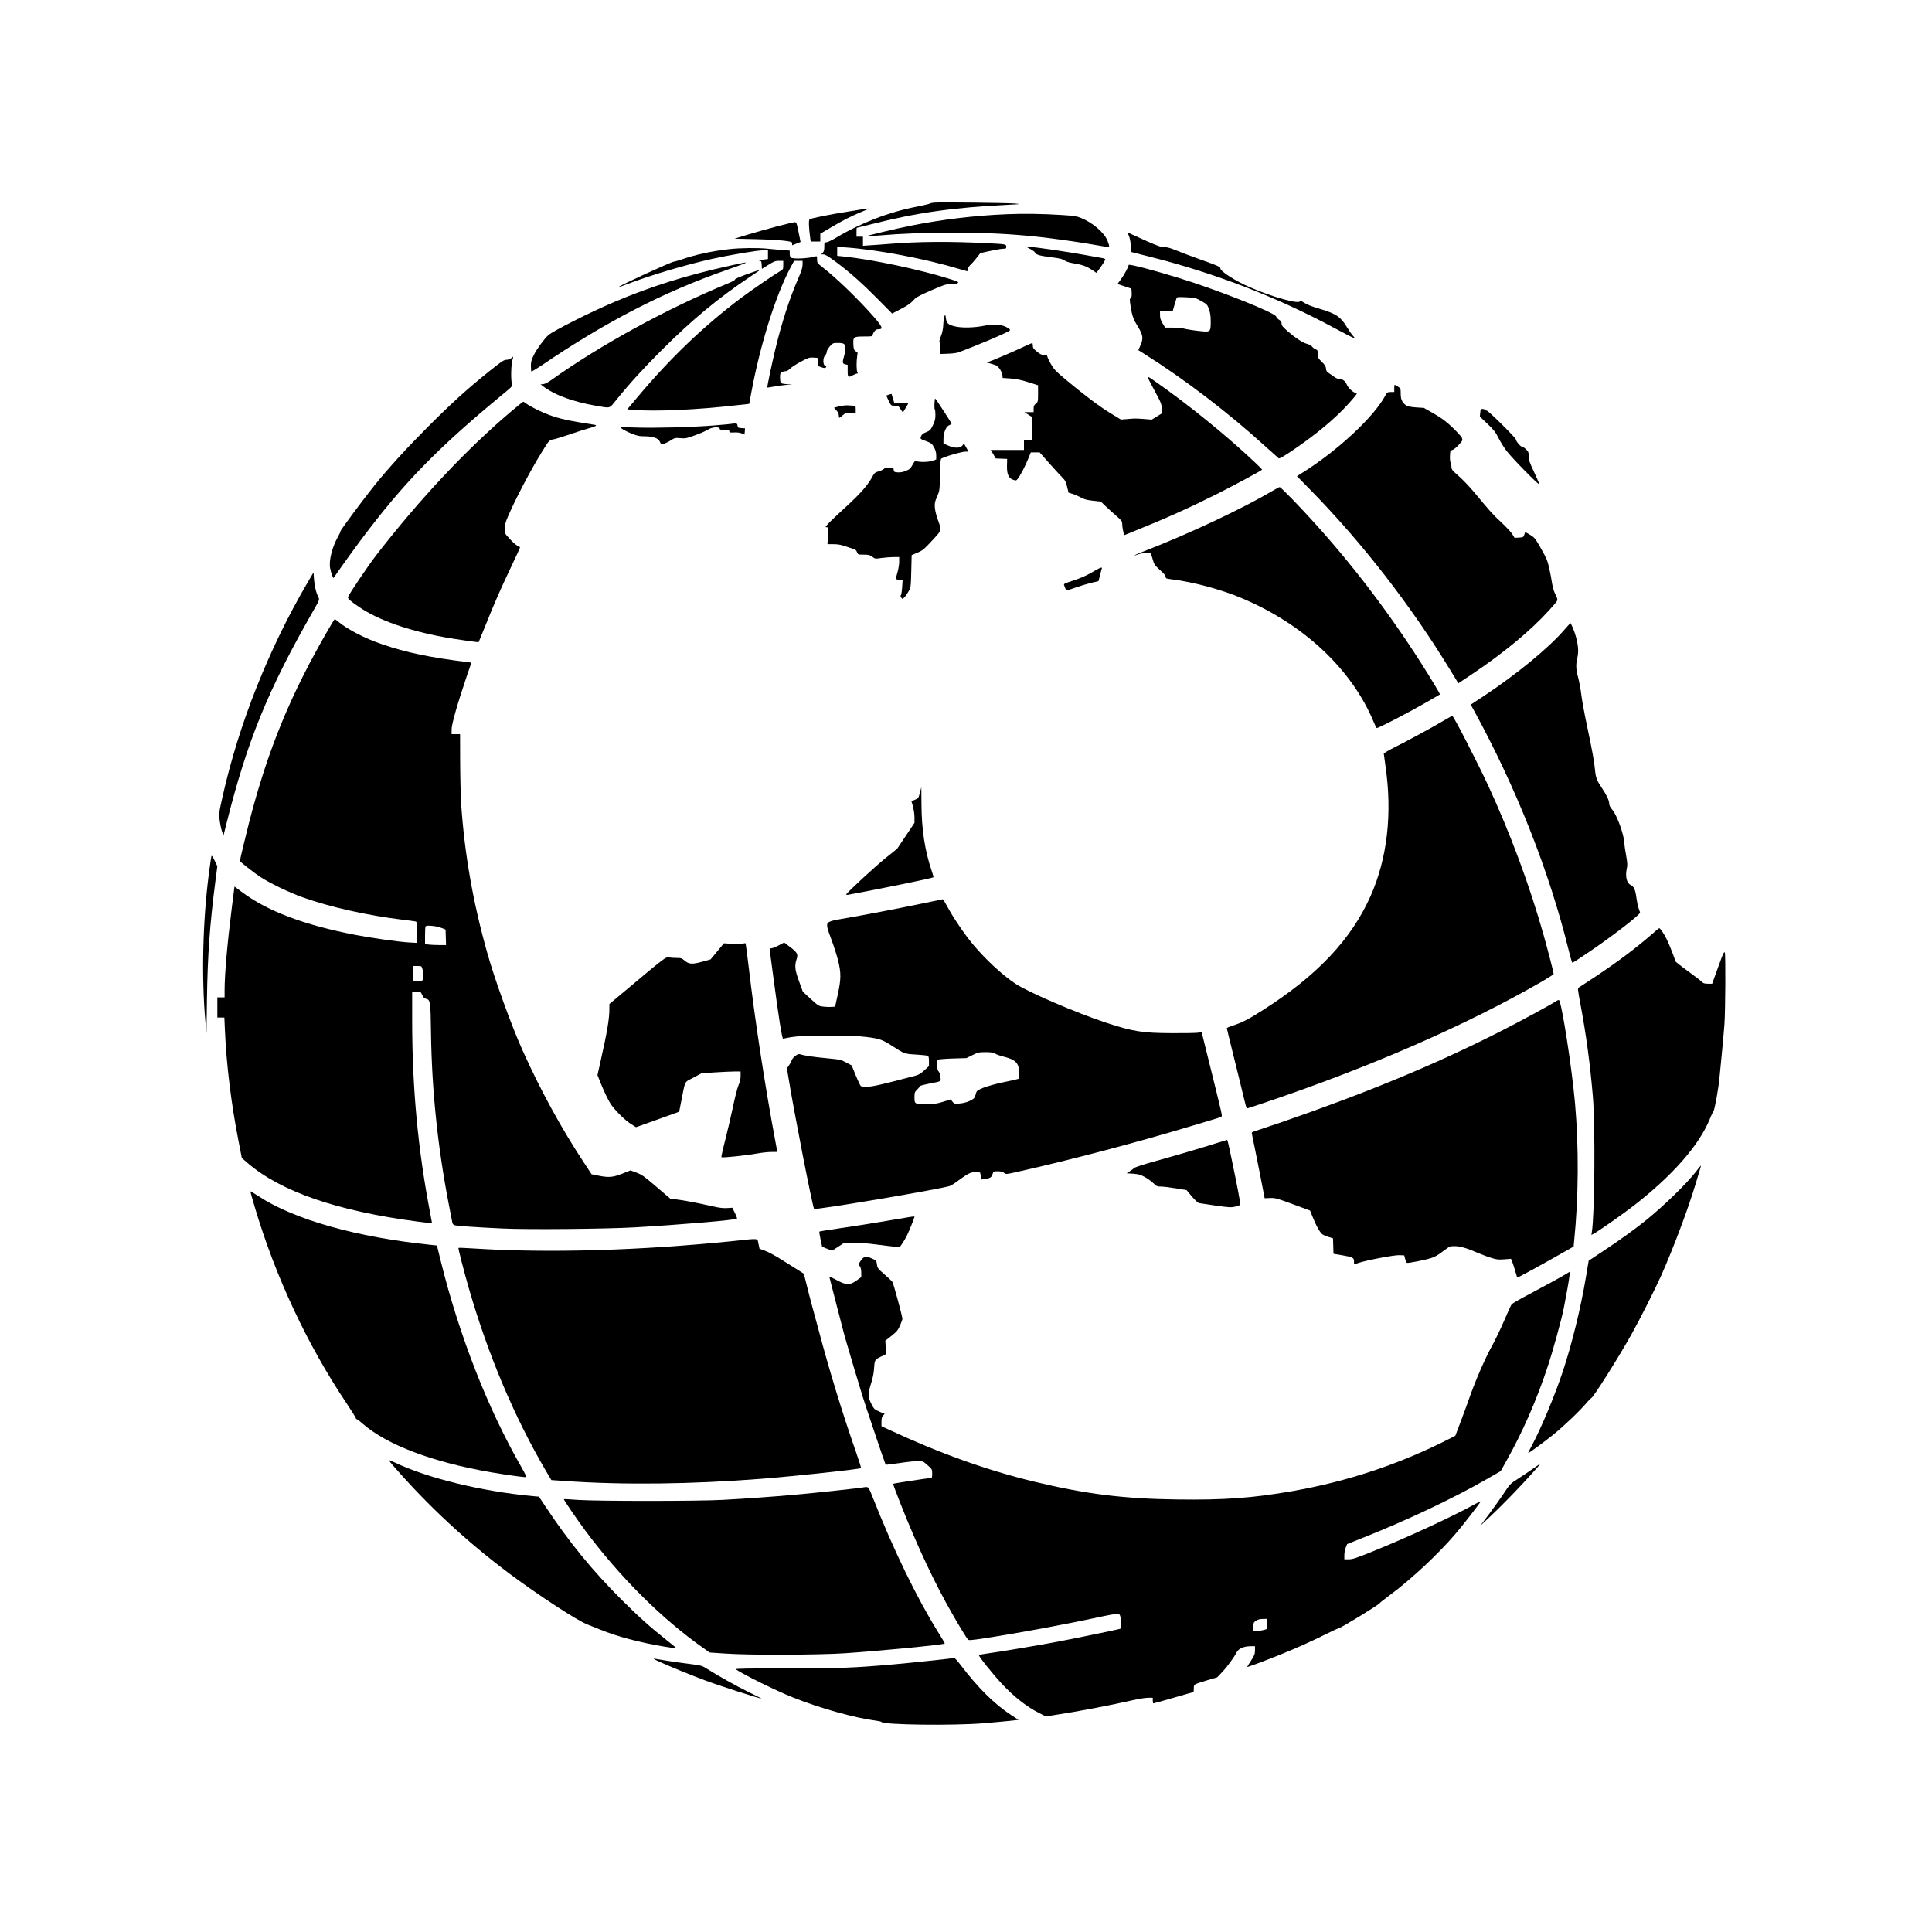 <?xml version="1.0" standalone="no"?>
<!DOCTYPE svg PUBLIC "-//W3C//DTD SVG 20010904//EN"
 "http://www.w3.org/TR/2001/REC-SVG-20010904/DTD/svg10.dtd">
<svg version="1.0" xmlns="http://www.w3.org/2000/svg"
 width="2400pt" height="2400pt" viewBox="0 0 2400 2400"
 preserveAspectRatio="xMidYMid meet">
<g transform="translate(0,2400) scale(0.1,-0.1)"
fill="#000000" stroke="none">
<path d="M11605 21483 c-27 -2 -52 -8 -55 -12 -3 -4 -77 -21 -165 -39 -342
-66 -686 -199 -992 -381 -56 -34 -114 -61 -128 -61 -24 0 -25 -3 -25 -55 0
-42 -5 -60 -20 -75 l-20 -20 29 0 c20 0 63 -25 147 -88 176 -130 328 -265 527
-466 l179 -181 105 55 c99 51 126 71 180 131 12 15 95 57 203 103 173 74 184
78 245 74 50 -2 68 1 81 14 15 15 10 18 -80 47 -378 121 -981 249 -1348 286
l-68 7 0 56 0 55 98 -6 c395 -27 990 -139 1431 -272 47 -14 86 -25 88 -25 2 0
3 10 3 23 0 13 15 37 36 58 20 18 55 59 79 89 l43 56 124 27 c68 15 140 27
161 27 33 0 37 3 37 25 0 32 -2 32 -240 44 -464 24 -855 21 -1217 -9 -65 -5
-164 -13 -220 -16 l-103 -7 0 56 0 57 -40 0 -40 0 0 55 c0 30 1 55 3 55 2 0
82 20 178 44 563 144 1016 208 1714 243 150 7 150 7 70 15 -95 8 -928 18
-1000 11z"/>
<path d="M10730 21403 c-14 -2 -95 -15 -180 -29 -254 -40 -480 -86 -494 -99
-12 -12 -8 -113 9 -232 l6 -43 60 0 59 0 0 48 0 49 128 75 c147 88 254 142
379 194 48 20 90 38 92 40 5 5 -22 3 -59 -3z"/>
<path d="M12507 21339 c-396 -16 -805 -65 -1200 -144 -170 -34 -559 -127 -554
-132 2 -1 77 4 168 12 270 23 575 35 914 35 682 0 1151 -44 1913 -177 38 -7
39 -2 11 74 -39 102 -185 228 -336 288 -47 19 -90 25 -228 34 -257 16 -480 19
-688 10z"/>
<path d="M9641 21185 c-112 -30 -274 -76 -360 -102 l-156 -48 255 -6 c140 -3
301 -12 358 -19 95 -12 102 -15 102 -35 l0 -22 53 20 52 21 -25 123 c-24 119
-26 123 -50 122 -14 0 -117 -25 -229 -54z"/>
<path d="M14010 21106 c0 -2 7 -21 16 -41 8 -21 19 -74 22 -117 l7 -79 250
-64 c794 -200 1570 -501 2275 -882 113 -61 216 -114 230 -118 24 -8 24 -7 -6
27 -17 19 -48 64 -69 99 -77 130 -138 173 -330 229 -120 36 -173 57 -222 90
-18 12 -33 17 -33 11 0 -47 -345 48 -631 174 -177 77 -359 195 -359 231 0 19
-32 34 -240 107 -102 36 -234 86 -295 111 -80 33 -124 46 -160 46 -41 0 -82
14 -210 70 -88 39 -177 80 -198 90 -38 20 -47 23 -47 16z"/>
<path d="M12792 20910 c32 -16 62 -38 67 -49 15 -27 51 -37 203 -57 104 -13
140 -22 163 -40 19 -14 58 -26 105 -34 108 -17 167 -37 232 -81 l57 -38 29 37
c37 47 82 119 82 130 0 5 -15 12 -32 15 -18 3 -121 22 -228 41 -184 34 -544
87 -675 100 l-60 6 57 -30z"/>
<path d="M9060 20905 c-219 -24 -415 -67 -599 -130 -41 -14 -81 -25 -88 -25
-31 0 -699 -307 -690 -317 2 -2 55 16 118 41 279 107 716 237 1049 311 226 50
555 105 627 105 l63 0 0 -54 0 -54 -67 -8 c-40 -5 -57 -10 -41 -12 25 -3 27
-7 30 -53 l3 -49 80 50 c69 43 87 50 133 50 l52 0 0 -53 c0 -49 -2 -54 -32
-71 -84 -49 -348 -230 -488 -334 -462 -347 -883 -749 -1288 -1232 l-130 -155
81 -7 c278 -22 782 1 1288 59 l146 16 27 146 c112 597 301 1200 484 1544 l47
87 52 0 53 0 0 -48 c0 -37 -14 -80 -59 -183 -102 -233 -203 -546 -281 -873
-47 -197 -103 -466 -98 -470 1 -2 37 3 78 11 41 8 111 18 155 22 l80 8 -65 1
c-37 1 -71 7 -78 14 -7 7 -12 37 -12 68 0 51 3 58 25 68 14 7 36 12 49 12 12
0 35 14 52 31 16 17 75 55 131 85 92 50 107 55 155 52 l53 -3 3 -51 c3 -52 3
-52 47 -67 36 -11 47 -12 55 -1 8 9 6 14 -9 19 -30 9 -30 103 -1 130 11 10 20
30 20 44 1 16 16 43 39 69 37 40 41 42 96 42 81 0 95 -10 95 -69 0 -26 -7 -70
-15 -97 -23 -76 -20 -93 15 -100 l30 -6 0 -74 c0 -84 5 -88 67 -54 21 11 44
20 51 20 9 0 10 5 2 19 -12 23 -12 134 -1 203 7 43 6 47 -14 52 -25 6 -35 39
-35 117 0 63 12 69 139 69 86 0 101 2 101 16 0 9 9 29 21 45 16 22 28 29 55
29 58 0 45 33 -62 155 -189 216 -464 482 -641 619 -60 47 -63 51 -63 93 0 38
-3 44 -17 39 -92 -28 -288 -37 -311 -14 -7 7 -12 28 -12 49 l0 36 -87 7 c-49
3 -131 11 -183 16 -127 13 -339 11 -480 -5z"/>
<path d="M9069 20700 c-538 -118 -988 -259 -1442 -453 -295 -125 -753 -356
-816 -411 -49 -43 -141 -169 -178 -243 -32 -64 -38 -87 -38 -139 0 -34 3 -65
6 -69 4 -3 69 37 145 88 784 532 1501 901 2274 1171 317 111 321 116 49 56z"/>
<path d="M14020 20708 c0 -21 -54 -121 -95 -177 l-44 -59 87 -29 87 -29 3 -53
c2 -39 -1 -56 -12 -64 -14 -11 -14 -21 -1 -104 20 -122 33 -158 94 -257 61
-99 66 -143 26 -231 l-24 -55 67 -42 c504 -317 1043 -728 1506 -1149 87 -79
164 -148 171 -153 8 -6 64 26 176 102 292 198 530 397 691 577 107 119 117
135 88 135 -27 0 -95 63 -110 103 -17 42 -48 67 -86 67 -17 0 -46 11 -65 25
-19 14 -50 36 -69 48 -28 18 -36 30 -38 58 -2 27 -14 47 -53 84 -45 46 -49 53
-49 97 0 43 -3 50 -26 58 -15 6 -35 21 -45 34 -10 13 -38 28 -62 34 -55 14
-142 71 -240 156 -63 55 -77 73 -77 96 0 22 -8 33 -30 47 -17 10 -33 27 -36
39 -13 49 -718 329 -1214 482 -332 102 -620 176 -620 160z m905 -449 c69 -39
73 -43 94 -102 16 -46 21 -85 21 -153 0 -119 -6 -127 -91 -121 -82 6 -215 26
-255 38 -17 5 -73 9 -125 9 l-95 0 -32 53 c-25 42 -32 64 -32 105 l0 52 80 0
79 0 21 73 c12 39 23 78 26 86 4 11 26 13 121 8 113 -6 118 -8 188 -48z"/>
<path d="M9350 20619 c-156 -54 -220 -81 -220 -92 0 -7 -37 -27 -83 -46 -765
-316 -1583 -763 -2199 -1202 -40 -29 -79 -49 -100 -51 l-33 -3 50 -37 c133
-98 361 -180 630 -227 199 -34 167 -44 270 82 164 202 336 390 559 612 370
370 703 646 1091 905 106 70 134 91 125 89 -3 0 -43 -14 -90 -30z"/>
<path d="M11733 20075 c-6 -11 -13 -58 -15 -105 -3 -60 -12 -103 -30 -148 -14
-34 -22 -65 -17 -68 5 -3 9 -38 9 -78 l0 -73 90 3 c49 1 106 8 127 14 58 19
366 143 478 193 151 67 176 80 172 91 -2 6 -24 21 -48 34 -64 32 -163 39 -264
17 -129 -27 -290 -31 -375 -9 -83 21 -102 39 -110 102 -5 41 -7 44 -17 27z"/>
<path d="M12720 19694 c-105 -50 -338 -151 -414 -179 l-48 -19 43 -11 c24 -7
55 -17 70 -23 33 -13 77 -80 81 -123 l3 -34 100 -7 c73 -6 133 -18 220 -46
l120 -38 0 -103 c0 -100 -1 -103 -27 -125 -23 -18 -28 -30 -28 -64 l0 -42 -57
0 -58 0 46 -29 47 -30 0 -145 0 -146 -49 0 -49 0 0 -60 0 -60 -206 0 -206 0
31 -52 30 -53 71 -3 71 -3 -2 -82 c-3 -105 20 -159 77 -177 34 -12 38 -11 56
11 33 43 93 156 128 244 l35 85 55 0 55 0 122 -138 c67 -75 140 -155 162 -176
33 -33 43 -51 57 -113 l18 -73 49 -15 c28 -8 73 -28 102 -44 40 -23 74 -32
151 -41 l99 -11 60 -58 c33 -31 93 -86 133 -120 67 -59 72 -66 73 -105 0 -22
6 -62 12 -87 l12 -47 134 54 c371 149 678 287 1013 455 189 94 548 287 566
304 2 2 -32 37 -75 78 -356 338 -844 734 -1256 1021 -114 79 -114 88 5 -135
73 -135 78 -150 78 -206 l0 -60 -61 -38 -62 -38 -96 8 c-110 8 -110 8 -211 -1
l-76 -6 -133 81 c-142 87 -340 237 -561 423 -117 98 -140 123 -177 188 -23 41
-42 83 -43 93 0 13 -9 17 -39 17 -30 0 -49 9 -90 42 -43 35 -51 47 -51 75 0
18 -3 33 -7 32 -5 0 -51 -21 -103 -45z"/>
<path d="M6350 19550 c-14 -11 -41 -20 -60 -20 -30 0 -60 -20 -205 -136 -284
-228 -467 -394 -766 -693 -269 -270 -479 -499 -663 -726 -129 -159 -426 -558
-426 -574 0 -7 -13 -37 -30 -66 -74 -130 -116 -297 -99 -392 11 -58 36 -130
43 -122 2 2 47 67 101 144 54 77 162 226 240 330 528 705 949 1137 1757 1804
124 102 126 104 117 135 -14 47 -11 225 5 284 7 29 13 52 12 52 -1 0 -12 -9
-26 -20z"/>
<path d="M17320 19175 l0 -45 -43 0 c-42 0 -45 -2 -72 -51 -142 -263 -601
-687 -1027 -952 l-67 -42 157 -160 c650 -661 1262 -1449 1760 -2269 l88 -144
165 110 c396 265 727 539 957 791 52 56 98 111 104 123 8 17 4 33 -20 80 -19
37 -34 90 -42 139 -6 44 -22 128 -35 188 -22 94 -34 124 -102 243 -72 127 -80
137 -135 170 -33 20 -60 35 -61 33 -2 -2 -7 -17 -13 -34 -9 -28 -13 -30 -64
-33 l-55 -3 -29 46 c-15 25 -77 91 -136 146 -106 98 -135 131 -337 374 -55 66
-141 156 -191 200 -86 76 -91 82 -92 120 0 23 -5 46 -10 51 -6 6 -10 41 -8 80
3 65 4 69 29 74 15 3 49 30 79 63 50 55 52 58 40 88 -7 16 -60 75 -118 130
-83 79 -132 114 -230 171 l-124 71 -97 6 c-106 8 -137 21 -171 76 -14 23 -20
50 -20 96 0 62 -1 65 -35 87 -19 12 -37 22 -40 22 -3 0 -5 -20 -5 -45z"/>
<path d="M11043 19098 c-18 -5 -33 -11 -33 -14 0 -2 14 -31 30 -64 30 -60 30
-60 75 -60 43 0 47 -2 75 -47 17 -26 30 -42 30 -36 0 5 13 30 30 54 16 24 30
49 30 55 0 7 -28 9 -84 6 l-85 -4 -18 59 -18 60 -32 -9z"/>
<path d="M11608 18984 c-1 -36 0 -68 5 -71 4 -2 7 -33 7 -68 0 -52 -6 -77 -32
-129 -28 -58 -36 -66 -84 -85 -40 -17 -55 -29 -63 -52 -11 -33 -15 -30 84 -67
42 -16 55 -27 77 -68 20 -35 28 -63 28 -101 l0 -51 -50 -17 c-50 -17 -167 -18
-200 -2 -11 5 -23 -7 -44 -47 -25 -46 -37 -57 -82 -75 -35 -15 -68 -21 -101
-19 -44 3 -48 5 -51 31 -3 26 -6 27 -56 27 -36 0 -58 -5 -66 -15 -7 -8 -36
-22 -64 -30 -47 -14 -54 -20 -84 -75 -55 -101 -146 -204 -330 -372 -98 -89
-194 -181 -215 -205 -36 -40 -37 -43 -16 -43 22 0 22 -1 15 -105 l-7 -105 75
0 c58 0 95 -7 163 -31 48 -16 95 -32 104 -35 8 -3 20 -19 26 -35 11 -28 13
-29 83 -29 62 0 76 -4 106 -26 34 -27 35 -27 117 -15 45 6 112 11 150 11 l67
0 0 -58 c0 -31 -9 -89 -20 -127 -27 -95 -27 -95 21 -95 l42 0 -6 -91 c-3 -50
-10 -96 -16 -102 -6 -8 -5 -18 5 -31 14 -19 14 -19 38 3 13 12 36 45 52 74 29
51 29 55 34 252 l5 199 72 31 c65 27 81 41 182 150 126 137 121 118 69 265
-17 47 -33 113 -35 146 -4 53 0 72 28 135 31 73 32 75 35 262 2 104 8 196 13
205 10 20 255 92 309 92 l33 0 -28 50 -28 51 -20 -26 c-29 -35 -101 -35 -179
1 l-56 25 0 54 c0 79 32 158 70 172 16 6 30 15 30 20 0 10 -197 313 -204 313
-2 0 -6 -30 -8 -66z"/>
<path d="M6359 18897 c-561 -474 -1139 -1089 -1684 -1792 -95 -122 -336 -479
-352 -521 -7 -18 32 -53 142 -127 239 -161 601 -289 1051 -372 131 -24 426
-66 430 -62 1 1 43 104 93 228 109 272 180 433 317 722 57 120 104 222 104
227 0 4 -14 13 -30 20 -17 7 -60 44 -95 83 -65 69 -65 70 -65 129 0 48 8 79
46 166 91 210 284 577 406 772 110 177 95 161 168 175 19 4 105 31 190 60 85
29 191 63 235 75 94 26 110 37 64 44 -321 50 -424 73 -559 122 -89 32 -231
102 -279 138 -19 14 -38 26 -41 26 -4 0 -67 -51 -141 -113z"/>
<path d="M10430 18953 c-36 -8 -66 -17 -68 -18 -2 -1 11 -16 28 -33 20 -21 30
-40 30 -61 0 -17 3 -31 6 -31 4 0 22 14 41 30 30 27 41 30 98 30 l65 0 0 45
c0 41 -2 45 -24 45 -13 0 -43 2 -67 4 -24 3 -73 -2 -109 -11z"/>
<path d="M18388 18873 l-5 -48 95 -90 c80 -77 101 -103 139 -180 25 -49 70
-121 100 -159 77 -99 403 -430 403 -410 0 9 -29 78 -65 154 -55 117 -65 146
-65 192 0 48 -4 58 -33 86 -18 18 -40 32 -49 32 -18 0 -78 70 -78 92 0 19
-342 358 -362 358 -9 0 -20 5 -23 10 -3 6 -17 10 -30 10 -20 0 -24 -6 -27 -47z"/>
<path d="M9085 18735 c-5 -2 -102 -11 -215 -20 -280 -22 -723 -34 -967 -26
l-202 6 27 -22 c15 -12 66 -38 115 -58 74 -30 99 -35 165 -35 104 0 170 -23
189 -67 12 -30 16 -32 46 -26 17 3 57 22 87 41 52 33 57 34 123 29 63 -6 77
-3 187 38 65 23 135 55 156 69 46 31 144 38 144 11 0 -12 13 -15 60 -15 50 0
60 -3 60 -17 0 -16 8 -18 58 -15 37 2 72 -2 94 -11 l36 -15 4 38 3 39 -45 3
c-41 3 -45 6 -48 31 -3 23 -8 27 -35 26 -18 0 -36 -2 -42 -4z"/>
<path d="M15800 17898 c-362 -214 -1016 -522 -1547 -729 -90 -34 -161 -65
-158 -67 2 -3 22 3 45 12 22 9 66 16 98 16 l58 0 22 -74 c20 -69 26 -78 92
-137 47 -42 70 -69 70 -84 0 -20 7 -23 58 -29 270 -32 631 -127 891 -238 769
-324 1365 -884 1636 -1538 15 -36 31 -69 35 -74 9 -9 372 178 625 323 87 51
161 93 163 95 1 2 -29 57 -69 122 -425 704 -929 1386 -1468 1984 -206 229
-440 470 -455 469 -6 0 -49 -23 -96 -51z"/>
<path d="M13660 16943 c-8 -3 -55 -29 -105 -58 -57 -34 -136 -68 -217 -95
-126 -41 -127 -42 -117 -66 25 -67 18 -66 136 -24 60 21 149 48 198 60 l91 21
18 72 c10 40 21 78 23 85 5 13 -2 14 -27 5z"/>
<path d="M3822 16766 c-484 -826 -854 -1757 -1057 -2661 -46 -207 -47 -211
-36 -296 6 -47 19 -109 29 -138 l18 -52 38 153 c258 1028 517 1663 1078 2641
75 131 78 138 65 165 -30 58 -49 137 -56 223 l-6 89 -73 -124z"/>
<path d="M4083 16188 c-474 -816 -752 -1491 -987 -2398 -38 -148 -116 -473
-116 -485 0 -10 178 -149 256 -200 113 -75 354 -191 519 -250 339 -122 807
-227 1245 -280 74 -9 145 -18 158 -21 21 -4 22 -8 22 -136 l0 -131 -107 6
c-124 8 -463 55 -656 93 -641 123 -1101 298 -1418 537 l-86 64 -32 -251 c-57
-450 -91 -841 -91 -1036 l0 -90 -45 0 -45 0 0 -125 0 -125 43 0 44 0 7 -157
c19 -432 77 -906 168 -1373 l42 -215 70 -61 c415 -357 1114 -598 2115 -729 97
-12 177 -22 178 -21 0 0 -10 57 -23 126 -152 784 -224 1557 -224 2393 l0 357
53 0 c53 0 54 0 72 -41 14 -29 26 -42 46 -46 54 -11 58 -32 63 -428 10 -703
82 -1403 218 -2110 22 -115 43 -223 46 -238 2 -17 13 -32 26 -36 25 -10 273
-27 601 -42 309 -15 1287 -6 1650 15 555 32 1243 90 1260 108 3 3 -8 35 -26
70 l-32 65 -66 -4 c-48 -3 -97 3 -181 22 -188 42 -288 62 -410 80 l-115 16
-172 147 c-151 130 -180 150 -246 175 l-75 28 -103 -41 c-119 -46 -166 -50
-297 -24 l-83 17 -93 141 c-279 422 -543 903 -766 1401 -133 294 -345 879
-435 1200 -178 629 -283 1227 -326 1850 -6 94 -12 329 -13 522 l-1 353 -52 0
-53 0 0 60 c0 64 73 320 187 657 l59 172 -41 5 c-477 59 -765 119 -1066 222
-217 74 -421 179 -546 280 -23 19 -43 34 -45 34 -2 0 -36 -55 -75 -122z m1392
-3712 l60 -23 3 -96 3 -97 -84 0 c-46 0 -105 3 -131 6 l-46 7 0 107 c0 59 3
110 7 113 15 16 130 5 188 -17z m-227 -515 c15 -50 15 -124 0 -139 -7 -7 -36
-12 -65 -12 l-53 0 0 95 0 95 53 0 c54 0 54 0 65 -39z"/>
<path d="M19435 16179 c-198 -229 -590 -551 -992 -818 l-173 -114 39 -71 c526
-961 938 -2004 1177 -2978 21 -87 42 -158 47 -158 4 0 89 54 187 121 295 198
657 477 653 503 -1 6 -9 31 -18 55 -9 24 -20 79 -26 122 -13 104 -31 146 -73
166 -51 24 -69 108 -46 211 8 34 6 67 -9 150 -11 59 -23 140 -26 181 -9 106
-91 326 -145 390 -29 34 -40 56 -40 79 0 37 -34 110 -90 192 -62 91 -77 130
-85 215 -10 110 -34 245 -99 551 -31 143 -63 319 -72 390 -8 71 -27 170 -40
219 -28 105 -30 159 -8 251 17 75 8 165 -28 284 -18 57 -54 141 -61 140 -1 -1
-33 -37 -72 -81z"/>
<path d="M17925 15043 c-140 -83 -431 -241 -602 -327 -73 -36 -133 -72 -133
-79 0 -6 9 -72 20 -146 88 -597 24 -1154 -185 -1624 -241 -540 -666 -989
-1342 -1418 -181 -115 -253 -152 -372 -190 -39 -13 -71 -27 -71 -31 0 -5 38
-160 84 -346 46 -185 101 -408 121 -494 20 -87 40 -158 44 -158 4 0 92 29 196
64 1334 448 2539 975 3478 1518 75 44 137 84 137 89 0 18 -71 293 -125 484
-175 620 -413 1261 -690 1860 -135 291 -431 866 -445 864 -3 -1 -54 -30 -115
-66z"/>
<path d="M11427 14151 c-18 -68 -20 -70 -62 -86 l-43 -17 19 -66 c10 -37 19
-98 19 -135 l0 -69 -107 -160 -108 -161 -145 -117 c-131 -106 -480 -428 -488
-451 -2 -5 9 -6 25 -4 391 72 1047 206 1058 217 3 2 -7 38 -21 79 -83 243
-125 509 -127 816 -1 123 -2 223 -2 223 0 0 -9 -31 -18 -69z"/>
<path d="M2626 13363 c-3 -10 -17 -106 -31 -213 -77 -594 -93 -1289 -43 -1845
l13 -140 6 430 c8 533 35 919 104 1452 l25 192 -34 71 c-25 51 -36 66 -40 53z"/>
<path d="M11425 12770 c-282 -59 -691 -137 -970 -185 -171 -30 -188 -39 -178
-103 3 -20 27 -93 54 -162 26 -69 62 -180 79 -247 40 -161 39 -233 -3 -428
l-33 -150 -40 -3 c-21 -2 -67 -1 -102 3 -63 7 -64 8 -161 96 l-98 90 -46 127
c-52 140 -58 196 -32 274 22 63 10 86 -79 153 l-75 57 -68 -36 c-37 -20 -78
-36 -91 -36 -22 0 -23 -3 -18 -37 3 -21 22 -159 41 -308 66 -502 110 -780 123
-778 155 33 220 37 552 37 265 1 378 -3 486 -16 159 -20 198 -33 320 -113 145
-94 154 -98 294 -105 69 -4 133 -11 143 -15 13 -6 17 -19 17 -68 l0 -60 -57
-53 c-44 -40 -71 -56 -113 -67 -395 -105 -535 -137 -597 -137 -38 0 -73 4 -79
8 -6 4 -35 63 -63 132 l-51 125 -68 36 c-64 35 -74 37 -247 54 -164 15 -275
32 -331 50 -25 8 -89 -42 -100 -78 -4 -12 -18 -39 -32 -60 l-26 -38 18 -112
c60 -381 301 -1615 319 -1634 18 -17 1612 252 1694 287 12 5 55 33 95 63 126
92 159 109 220 105 l53 -3 9 -43 9 -44 46 7 c63 10 78 19 91 60 11 34 13 35
64 35 38 0 61 -6 78 -19 24 -20 25 -20 174 14 665 149 1495 368 2169 572 138
42 273 82 300 90 28 9 54 19 59 23 10 10 11 10 -131 582 l-116 468 -41 -8
c-23 -4 -167 -7 -321 -6 -371 1 -492 20 -832 132 -373 124 -972 382 -1122 484
-169 114 -375 306 -530 493 -102 123 -241 328 -310 458 -29 53 -56 97 -59 96
-4 0 -133 -27 -287 -59z m937 -1859 c18 -11 71 -29 117 -40 139 -35 181 -81
181 -200 l0 -70 -37 -10 c-21 -6 -101 -23 -179 -39 -77 -17 -178 -45 -225 -63
-72 -29 -85 -38 -93 -64 -4 -16 -12 -40 -17 -53 -13 -34 -108 -74 -189 -80
-64 -4 -68 -3 -88 23 l-22 28 -93 -29 c-81 -25 -107 -29 -215 -29 -142 0 -142
0 -142 89 0 53 3 61 35 93 19 19 35 38 35 42 0 4 51 18 113 30 158 31 145 23
139 83 -3 31 -12 58 -23 69 -23 23 -27 132 -6 146 6 4 89 11 182 14 l170 5 75
37 c69 34 81 37 162 37 68 0 94 -4 120 -19z"/>
<path d="M20530 12403 c-207 -180 -419 -340 -701 -528 -108 -71 -204 -135
-215 -141 -17 -10 -17 -19 19 -210 72 -385 119 -736 154 -1144 31 -367 23
-1466 -13 -1688 l-5 -33 28 15 c50 25 369 249 490 343 488 377 822 758 954
1086 18 45 38 87 44 93 15 15 64 291 75 418 5 56 18 189 29 296 11 107 25 269
32 360 13 172 16 886 5 898 -11 10 -21 -12 -72 -153 -26 -71 -56 -154 -66
-182 l-19 -53 -53 0 c-41 0 -57 5 -72 21 -10 11 -89 72 -176 135 -87 63 -158
120 -158 125 0 19 -72 204 -106 272 -34 69 -81 137 -93 137 -3 -1 -40 -30 -81
-67z"/>
<path d="M9230 12278 c-15 -6 -68 -7 -131 -3 l-106 7 -83 -100 -83 -100 -93
-26 c-132 -37 -175 -35 -227 9 -37 32 -46 35 -101 35 -34 0 -77 3 -96 6 -43 7
-35 13 -629 -485 l-111 -93 0 -57 c0 -127 -26 -282 -109 -651 l-39 -175 40
-100 c48 -121 101 -228 136 -276 58 -78 170 -188 235 -228 l67 -43 58 20 c84
30 390 140 438 157 l41 16 27 137 c52 261 33 223 149 285 l102 55 171 11 c94
6 204 11 243 11 l71 0 0 -55 c0 -38 -8 -75 -27 -118 -14 -34 -45 -154 -68
-267 -24 -113 -67 -298 -96 -412 -30 -114 -51 -210 -47 -213 10 -10 321 23
443 46 55 10 134 19 176 19 l75 0 -28 153 c-127 678 -252 1497 -329 2157 -18
151 -35 278 -38 281 -3 4 -17 2 -31 -3z"/>
<path d="M19333 11565 c-59 -41 -470 -264 -728 -394 -791 -400 -1646 -753
-2682 -1110 -177 -60 -333 -113 -347 -117 -14 -3 -26 -11 -26 -18 0 -6 16 -88
36 -181 25 -121 124 -624 124 -630 0 0 30 1 67 3 63 2 83 -3 283 -77 l214 -79
36 -89 c38 -94 76 -165 108 -198 10 -12 47 -29 80 -39 l61 -19 3 -96 3 -96
118 -20 c126 -22 137 -28 137 -81 l0 -31 54 18 c101 34 447 100 511 97 l59 -3
11 -44 c6 -25 16 -46 23 -49 16 -5 218 34 297 59 47 14 90 39 150 85 82 62 87
64 144 64 68 0 148 -23 277 -79 50 -21 127 -51 173 -65 72 -23 92 -25 166 -20
l85 7 14 -34 c8 -19 25 -71 38 -116 12 -46 25 -83 28 -83 9 0 301 159 501 273
l197 112 6 65 c56 544 60 1165 11 1720 -41 455 -168 1266 -200 1277 -6 2 -20
-4 -32 -12z"/>
<path d="M15110 9799 c-185 -59 -532 -161 -783 -230 -129 -36 -229 -69 -239
-79 -9 -10 -34 -28 -55 -41 l-38 -24 80 -5 c66 -5 91 -12 144 -40 35 -19 83
-53 108 -77 40 -40 48 -43 96 -43 29 0 112 -10 184 -22 l133 -22 65 -78 c36
-43 76 -80 88 -83 12 -2 105 -16 206 -31 164 -23 190 -25 243 -14 33 7 62 19
65 25 4 13 -34 218 -107 565 -49 234 -51 240 -59 239 -3 0 -62 -19 -131 -40z"/>
<path d="M21067 9445 c-114 -148 -398 -424 -617 -601 -136 -110 -312 -237
-515 -372 l-200 -133 -33 -197 c-64 -386 -175 -838 -288 -1178 -100 -302 -273
-714 -390 -931 -25 -46 -43 -83 -40 -83 11 0 181 125 301 220 133 106 341 304
420 399 28 33 55 60 60 61 22 1 342 508 502 795 110 198 285 543 368 728 152
341 332 820 429 1142 69 227 68 225 64 225 -2 0 -30 -34 -61 -75z"/>
<path d="M3110 9200 c0 -5 24 -91 54 -192 255 -861 651 -1709 1139 -2437 60
-91 112 -173 115 -183 2 -10 9 -18 14 -18 6 0 38 -24 71 -54 305 -266 871
-480 1602 -606 164 -28 391 -60 426 -60 13 0 1 28 -53 123 -418 726 -774 1637
-1003 2563 l-47 192 -67 7 c-932 95 -1708 314 -2155 609 -53 35 -96 60 -96 56z"/>
<path d="M11015 8834 c-170 -29 -427 -70 -570 -90 -143 -21 -263 -40 -266 -43
-3 -3 3 -47 14 -97 l20 -92 61 -24 62 -25 69 45 69 45 126 5 c92 3 168 -2 290
-18 91 -12 193 -24 226 -27 l61 -6 30 44 c17 24 43 68 58 98 25 50 95 223 95
236 0 8 -12 6 -345 -51z"/>
<path d="M9115 8584 c-1160 -119 -2302 -152 -3228 -93 -103 7 -189 10 -192 7
-5 -5 67 -286 126 -491 241 -836 565 -1604 960 -2278 l68 -115 173 -12 c722
-50 1565 -40 2438 28 428 34 1222 119 1236 133 3 3 -26 95 -64 204 -167 477
-331 1013 -462 1508 -23 88 -59 221 -80 295 -20 74 -52 196 -70 271 l-34 136
-75 48 c-42 26 -134 84 -206 129 -71 45 -161 94 -200 108 l-70 26 -13 61 c-16
73 19 69 -307 35z"/>
<path d="M10702 8351 c-36 -45 -39 -59 -17 -87 8 -11 14 -41 14 -74 l0 -55
-59 -42 c-85 -61 -125 -60 -248 6 -66 35 -91 45 -88 33 3 -10 41 -159 85 -332
44 -173 91 -353 104 -400 39 -137 175 -593 222 -745 47 -150 281 -844 287
-850 2 -2 78 7 168 20 91 14 194 25 230 25 64 0 66 -1 123 -51 56 -50 57 -51
57 -105 0 -45 -3 -54 -17 -54 -32 -1 -463 -67 -468 -72 -3 -2 40 -117 94 -254
214 -539 421 -979 639 -1359 83 -146 179 -304 197 -323 9 -10 49 -7 211 18
443 68 1030 177 1431 265 86 19 176 35 200 35 40 0 43 -2 52 -37 6 -21 11 -61
11 -90 0 -41 -4 -53 -17 -57 -46 -13 -521 -111 -761 -157 -287 -54 -736 -129
-894 -150 -54 -7 -98 -16 -98 -19 0 -20 161 -222 281 -352 149 -161 311 -289
468 -368 l82 -42 107 17 c292 44 686 119 971 184 73 17 160 31 192 31 l59 0 0
-35 c0 -19 4 -35 8 -35 5 0 118 32 251 70 133 39 243 70 246 70 3 0 5 20 5 45
0 53 -5 50 163 101 l128 38 64 68 c62 65 144 179 179 245 22 43 90 73 167 73
l59 0 0 -52 c-1 -46 -7 -63 -50 -128 -27 -41 -48 -76 -46 -77 4 -4 212 73 391
145 204 82 393 166 574 256 83 42 157 76 164 76 25 0 510 297 518 317 2 5 56
47 119 94 272 201 608 515 824 769 84 98 287 359 309 397 4 7 -30 -9 -75 -34
-276 -153 -836 -412 -1270 -587 -200 -81 -245 -96 -292 -96 l-56 0 0 52 c0 29
8 72 18 95 l17 42 178 71 c565 224 1133 493 1555 735 l174 100 67 120 c203
359 383 769 519 1185 65 197 171 583 197 715 37 190 65 347 71 401 l7 58 -34
-21 c-84 -51 -281 -159 -469 -258 -113 -59 -212 -116 -221 -127 -9 -11 -51
-102 -93 -202 -43 -99 -109 -238 -148 -308 -95 -173 -211 -441 -290 -668 -16
-47 -61 -168 -99 -270 l-70 -185 -52 -27 c-624 -321 -1281 -541 -1977 -662
-487 -85 -844 -111 -1423 -103 -670 8 -1145 68 -1787 223 -583 141 -1174 353
-1802 646 l-88 41 0 55 c0 42 5 61 20 77 l20 21 -66 28 c-62 27 -67 32 -100
97 -43 86 -43 126 -4 249 17 52 33 126 36 165 10 137 7 131 83 170 l69 34 -5
83 -5 83 76 60 c65 51 79 68 106 127 16 38 30 76 30 86 0 30 -110 436 -124
457 -7 11 -52 54 -100 95 -81 71 -86 78 -92 123 -7 47 -8 49 -62 73 -75 33
-93 31 -130 -15z m5038 -4524 l0 -62 -40 -13 c-22 -6 -60 -12 -85 -12 l-45 0
0 53 c0 47 3 54 33 74 22 15 48 22 85 22 l52 1 0 -63z"/>
<path d="M4830 5861 c0 -3 25 -35 57 -71 438 -503 904 -935 1448 -1343 351
-262 845 -585 965 -628 25 -9 95 -37 155 -62 209 -86 487 -160 804 -213 80
-13 146 -23 147 -21 1 1 -52 45 -119 98 -213 169 -346 288 -563 504 -369 369
-655 718 -955 1171 l-74 112 -70 6 c-640 59 -1314 223 -1727 421 -37 17 -68
29 -68 26z"/>
<path d="M19040 5753 c-52 -36 -137 -93 -188 -126 -90 -57 -96 -64 -170 -176
-42 -64 -126 -181 -185 -260 l-109 -145 117 109 c145 135 384 382 528 543 60
67 107 122 105 122 -2 0 -46 -30 -98 -67z"/>
<path d="M10735 5525 c-16 -7 -629 -73 -875 -94 -268 -24 -571 -46 -885 -63
-308 -17 -1566 -17 -1799 0 -93 7 -170 11 -172 9 -5 -5 161 -248 264 -387 429
-577 954 -1101 1467 -1461 l80 -57 195 -13 c289 -21 1160 -18 1490 4 432 29
1222 106 1236 120 3 2 -35 67 -83 143 -265 426 -556 1025 -812 1674 -42 108
-52 125 -72 127 -13 1 -28 0 -34 -2z"/>
<path d="M11855 3404 c-18 -5 -566 -63 -740 -78 -510 -45 -667 -51 -1336 -51
-480 0 -652 -3 -640 -11 106 -72 505 -268 716 -352 339 -135 764 -253 1035
-288 30 -4 57 -10 60 -15 24 -36 889 -47 1265 -16 121 10 269 24 329 30 l109
12 -95 62 c-208 137 -408 335 -624 619 -38 50 -74 89 -79 88z"/>
<path d="M8185 3360 c112 -52 411 -174 570 -233 193 -72 677 -227 704 -227 3
0 -66 35 -154 78 -159 78 -388 206 -518 289 -68 43 -70 44 -230 64 -138 17
-254 34 -427 64 -23 4 -5 -7 55 -35z"/>
</g>
</svg>
